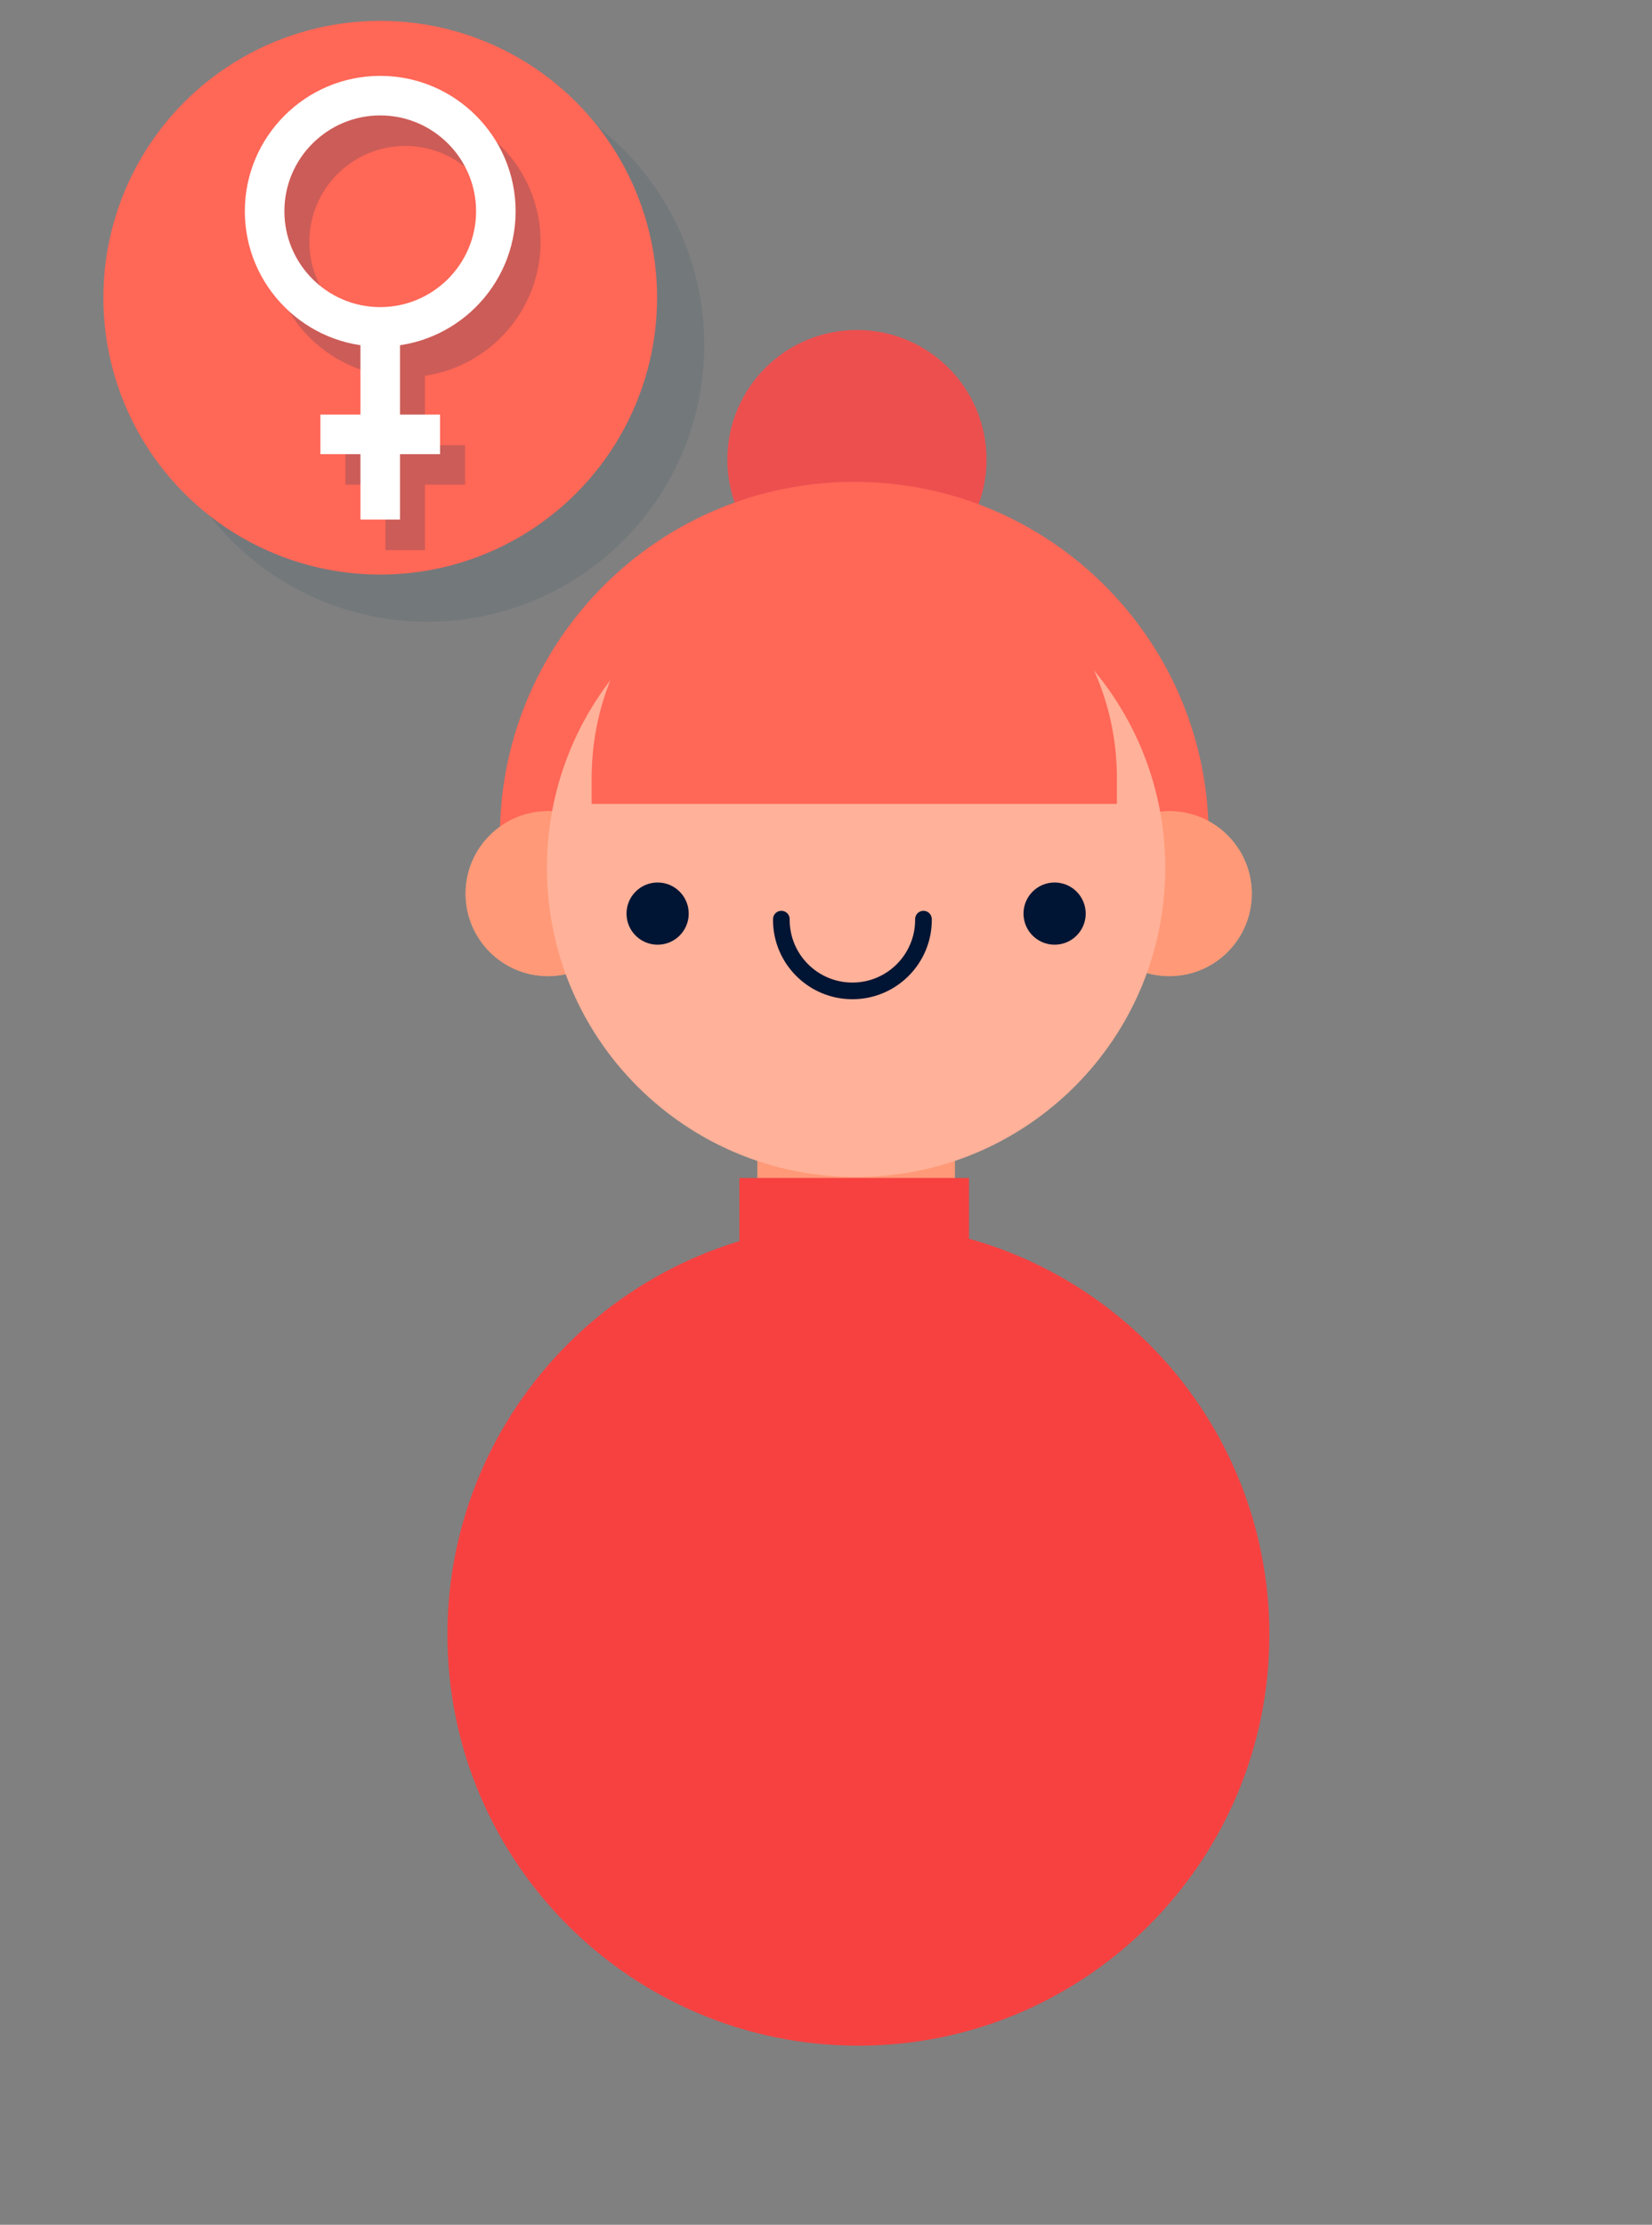 <svg width="300" height="404" viewBox="0 0 300 404" fill="none" xmlns="http://www.w3.org/2000/svg" xmlns:xlink="http://www.w3.org/1999/xlink">
<rect x="0" y="0" width="300" height="404" fill="#808080" stroke="none"/>
<path d="M155.884,369.187C195.838,369.187 228.227,336.798 228.227,296.843C228.227,256.889 195.838,224.5 155.884,224.5C115.929,224.5 83.54,256.889 83.54,296.843C83.54,336.798 115.929,369.187 155.884,369.187Z" transform="rotate(-90 155.884 296.843)" fill="#FFB199"/>
<rect  x="137.528" y="203.775" width="35.88" height="24.916" fill="#FFB199"/>
<g opacity="0.5">
<rect  x="137.528" y="203.775" width="35.88" height="24.916" fill="#FF8255"/>
</g>
<path d="M155.884,371.478C197.103,371.478 230.519,338.063 230.519,296.843C230.519,255.623 197.103,222.208 155.884,222.208C114.664,222.208 81.248,255.623 81.248,296.843C81.248,338.063 114.664,371.478 155.884,371.478Z" transform="rotate(-90 155.884 296.843)" fill="#F74141"/>
<rect  x="134.271" y="213.908" width="41.699" height="26.577" fill="#F74141"/>
<path d="M155.617,106.985C168.614,106.985 179.151,96.449 179.151,83.452C179.151,70.455 168.614,59.919 155.617,59.919C142.621,59.919 132.084,70.455 132.084,83.452C132.084,96.449 142.621,106.985 155.617,106.985Z" fill="#ED4F4F"/>
<path d="M219.481,150.941C218.991,115.82 190.373,87.499 155.135,87.499C119.897,87.499 91.279,115.82 90.789,150.941L90.778,150.941L90.778,158.261L219.492,158.261L219.492,150.941L219.481,150.941Z" fill="#FF6757"/>
<path d="M99.527,177.264C107.801,177.264 114.509,170.556 114.509,162.282C114.509,154.008 107.801,147.3 99.527,147.3C91.253,147.3 84.545,154.008 84.545,162.282C84.545,170.556 91.253,177.264 99.527,177.264Z" fill="#FFB199"/>
<g opacity="0.5">
<path d="M99.527,177.264C107.801,177.264 114.509,170.556 114.509,162.282C114.509,154.008 107.801,147.3 99.527,147.3C91.253,147.3 84.545,154.008 84.545,162.282C84.545,170.556 91.253,177.264 99.527,177.264Z" fill="#FF8255"/>
</g>
<path d="M212.345,177.264C220.619,177.264 227.326,170.556 227.326,162.282C227.326,154.008 220.619,147.3 212.345,147.3C204.07,147.3 197.363,154.008 197.363,162.282C197.363,170.556 204.07,177.264 212.345,177.264Z" fill="#FFB199"/>
<g opacity="0.5">
<path d="M212.345,177.264C220.619,177.264 227.326,170.556 227.326,162.282C227.326,154.008 220.619,147.3 212.345,147.3C204.07,147.3 197.363,154.008 197.363,162.282C197.363,170.556 204.07,177.264 212.345,177.264Z" fill="#FF8255"/>
</g>
<path d="M155.465,213.742C186.473,213.742 211.609,188.605 211.609,157.597C211.609,126.589 186.473,101.451 155.465,101.451C124.457,101.451 99.32,126.589 99.32,157.597C99.32,188.605 124.457,213.742 155.465,213.742Z" transform="rotate(-90 155.465 157.597)" fill="#FFB199"/>
<path d="M202.817,140.551C202.454,114.525 181.247,93.538 155.135,93.538C129.023,93.538 107.816,114.524 107.453,140.551L107.444,140.551L107.444,145.975L202.825,145.975L202.825,140.551L202.817,140.551Z" fill="#FF6757"/>
<circle cx="119.422" cy="165.902" r="5.648" fill="#001433"/>
<path d="M185.866,165.902C185.866,169.021 188.395,171.549 191.513,171.549C194.633,171.549 197.161,169.02 197.161,165.902C197.161,162.782 194.632,160.254 191.513,160.254C188.394,160.254 185.866,162.783 185.866,165.902Z" fill="#001433"/>
<path d="M143.405,166.936C143.421,166.1 142.757,165.41 141.922,165.394C141.086,165.378 140.396,166.042 140.38,166.878L143.405,166.936ZM169.21,166.878C169.194,166.042 168.504,165.378 167.669,165.394C166.833,165.41 166.169,166.1 166.185,166.936L169.21,166.878ZM140.38,166.878C140.38,166.884 140.38,166.887 140.379,166.918C140.378,166.942 140.376,166.984 140.376,167.032L143.402,167.032C143.402,167.038 143.402,167.038 143.403,167.02C143.403,167.016 143.403,167.012 143.403,167.006C143.403,167.001 143.403,166.994 143.404,166.987C143.404,166.974 143.405,166.956 143.405,166.936L140.38,166.878ZM140.376,167.032C140.376,174.996 146.832,181.451 154.795,181.451L154.795,178.425C148.503,178.425 143.402,173.325 143.402,167.032L140.376,167.032ZM154.795,181.451C162.759,181.451 169.214,174.996 169.214,167.032L166.188,167.032C166.188,173.325 161.088,178.425 154.795,178.425L154.795,181.451ZM169.214,167.032C169.214,166.984 169.212,166.942 169.212,166.919C169.211,166.888 169.21,166.884 169.21,166.878L166.185,166.936C166.186,166.956 166.186,166.973 166.187,166.987C166.187,166.994 166.187,167.001 166.187,167.006C166.187,167.012 166.188,167.016 166.188,167.02C166.188,167.039 166.188,167.038 166.188,167.032L169.214,167.032Z" fill="#001433"/>
<g opacity="0.1">
<circle cx="77.622" cy="62.634" r="50.278" fill="#003154"/>
</g>
<circle cx="69.049" cy="54.062" r="50.278" fill="#FF6757"/>
<g opacity="0.2">
<path d="M98.172,43.908C98.172,30.35 87.142,19.321 73.585,19.321C60.027,19.321 48.998,30.351 48.998,43.908C48.998,56.245 58.132,66.486 69.994,68.229L69.994,80.833L62.719,80.833L62.719,88.015L69.994,88.015L69.994,99.892L77.176,99.892L77.176,88.015L84.451,88.015L84.451,80.833L77.176,80.833L77.176,68.229C89.037,66.486 98.172,56.246 98.172,43.908ZM56.18,43.908C56.18,34.311 63.988,26.503 73.585,26.503C83.182,26.503 90.99,34.311 90.99,43.908C90.99,53.504 83.182,61.312 73.585,61.312C63.988,61.312 56.18,53.504 56.18,43.908Z" fill="#003154"/>
</g>
<path d="M69.049,62.949C55.491,62.949 44.461,51.92 44.461,38.363C44.461,24.806 55.491,13.777 69.049,13.777C82.606,13.777 93.636,24.806 93.636,38.363C93.636,51.92 82.607,62.949 69.049,62.949ZM69.049,20.958C59.451,20.958 51.643,28.766 51.643,38.362C51.643,47.959 59.451,55.767 69.049,55.767C78.646,55.767 86.454,47.959 86.454,38.362C86.454,28.766 78.646,20.958 69.049,20.958Z" fill="#FFFFFF"/>
<rect  x="65.458" y="60.647" width="7.182" height="33.7" fill="#FFFFFF"/>
<rect  x="58.183" y="75.288" width="21.732" height="7.182" fill="#FFFFFF"/>
</svg>

